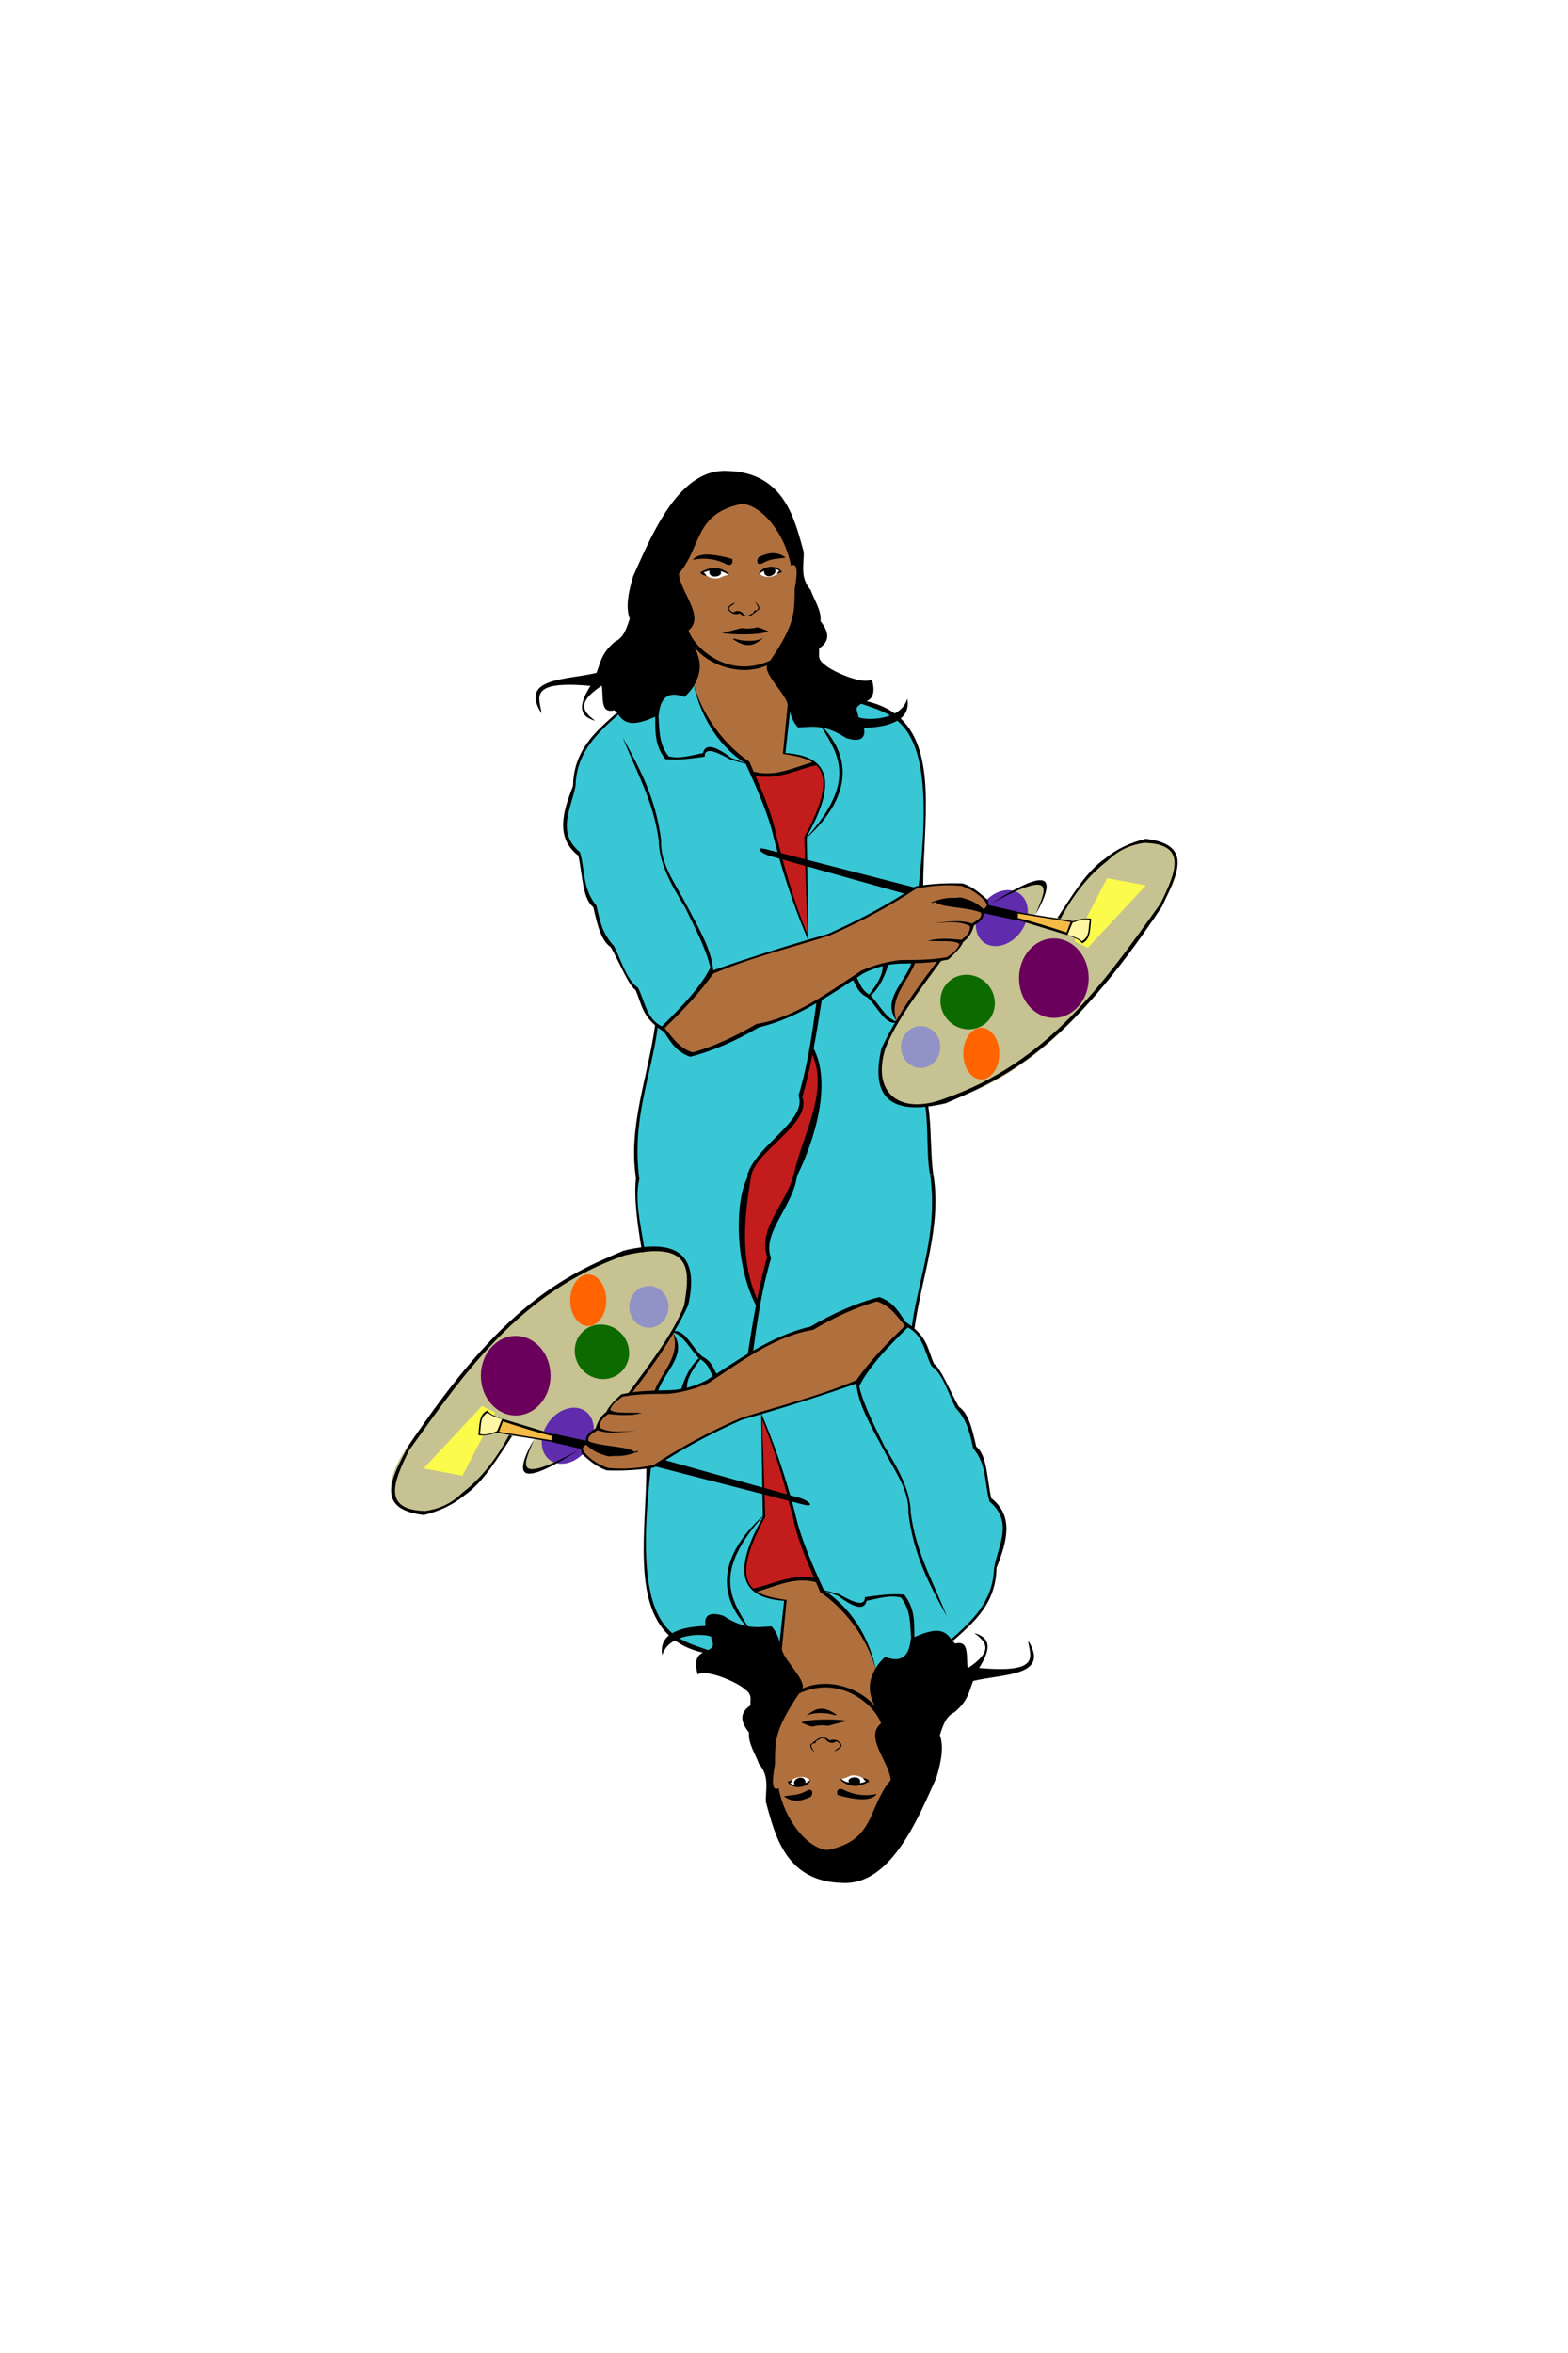 <?xml version="1.0" encoding="UTF-8" standalone="no"?>
<!-- Created with Inkscape (http://www.inkscape.org/) -->

<svg
   xmlns:dc="http://purl.org/dc/elements/1.1/"
   xmlns:cc="http://creativecommons.org/ns#"
   xmlns:rdf="http://www.w3.org/1999/02/22-rdf-syntax-ns#"
   xmlns:svg="http://www.w3.org/2000/svg"
   xmlns="http://www.w3.org/2000/svg"
   xmlns:sodipodi="http://sodipodi.sourceforge.net/DTD/sodipodi-0.dtd"
   xmlns:inkscape="http://www.inkscape.org/namespaces/inkscape"
   width="99.994"
   height="149.999"
   id="svg2"
   version="1.1"
   inkscape:version="0.48.4 r9939"
   sodipodi:docname="Artist.svg">
  <defs
     id="defs4">
    <filter
       id="filter4024"
       inkscape:label="Torn edges"
       inkscape:menu="Distort"
       inkscape:menu-tooltip="Displace the outside of shapes and pictures without altering their content"
       height="1.4"
       y="-0.2"
       width="1.4"
       x="-0.2"
       color-interpolation-filters="sRGB">
      <feTurbulence
         id="feTurbulence4026"
         baseFrequency="0.05"
         numOctaves="5"
         type="fractalNoise"
         result="result91" />
      <feDisplacementMap
         id="feDisplacementMap4028"
         in2="result91"
         scale="25"
         result="result5"
         xChannelSelector="R"
         in="SourceGraphic"
         yChannelSelector="A" />
      <feComposite
         id="feComposite4030"
         in2="result5"
         in="SourceGraphic"
         operator="atop" />
    </filter>
    <filter
       id="filter4042"
       inkscape:label="Torn edges"
       inkscape:menu="Distort"
       inkscape:menu-tooltip="Displace the outside of shapes and pictures without altering their content"
       height="1.4"
       y="-0.2"
       width="1.4"
       x="-0.2"
       color-interpolation-filters="sRGB">
      <feTurbulence
         id="feTurbulence4044"
         baseFrequency="0.05"
         numOctaves="5"
         type="fractalNoise"
         result="result91" />
      <feDisplacementMap
         id="feDisplacementMap4046"
         in2="result91"
         scale="25"
         result="result5"
         xChannelSelector="R"
         in="SourceGraphic"
         yChannelSelector="A" />
      <feComposite
         id="feComposite4048"
         in2="result5"
         in="SourceGraphic"
         operator="atop" />
    </filter>
    <filter
       id="filter4052"
       inkscape:label="Torn edges"
       inkscape:menu="Distort"
       inkscape:menu-tooltip="Displace the outside of shapes and pictures without altering their content"
       height="1.4"
       y="-0.2"
       width="1.4"
       x="-0.2"
       color-interpolation-filters="sRGB">
      <feTurbulence
         id="feTurbulence4054"
         baseFrequency="0.05"
         numOctaves="5"
         type="fractalNoise"
         result="result91"
         seed="132" />
      <feDisplacementMap
         id="feDisplacementMap4056"
         in2="result91"
         scale="25"
         result="result5"
         xChannelSelector="R"
         in="SourceGraphic"
         yChannelSelector="A" />
      <feComposite
         id="feComposite4058"
         in2="result5"
         in="SourceGraphic"
         operator="atop" />
    </filter>
    <filter
       id="filter4062"
       inkscape:label="Torn edges"
       inkscape:menu="Distort"
       inkscape:menu-tooltip="Displace the outside of shapes and pictures without altering their content"
       height="1.4"
       y="-0.2"
       width="1.4"
       x="-0.2"
       color-interpolation-filters="sRGB">
      <feTurbulence
         id="feTurbulence4064"
         baseFrequency="0.05"
         numOctaves="5"
         type="fractalNoise"
         result="result91" />
      <feDisplacementMap
         id="feDisplacementMap4066"
         in2="result91"
         scale="25"
         result="result5"
         xChannelSelector="R"
         in="SourceGraphic"
         yChannelSelector="A" />
      <feComposite
         id="feComposite4068"
         in2="result5"
         in="SourceGraphic"
         operator="atop" />
    </filter>
    <filter
       id="filter4024-0"
       inkscape:label="Torn edges"
       inkscape:menu="Distort"
       inkscape:menu-tooltip="Displace the outside of shapes and pictures without altering their content"
       height="1.4"
       y="-0.2"
       width="1.4"
       x="-0.2"
       color-interpolation-filters="sRGB">
      <feTurbulence
         id="feTurbulence4026-7"
         baseFrequency="0.05"
         numOctaves="5"
         type="fractalNoise"
         result="result91" />
      <feDisplacementMap
         yChannelSelector="A"
         id="feDisplacementMap4028-1"
         in2="result91"
         scale="25"
         result="result5"
         xChannelSelector="R"
         in="SourceGraphic" />
      <feComposite
         id="feComposite4030-3"
         in2="result5"
         in="SourceGraphic"
         operator="atop" />
    </filter>
    <filter
       id="filter4042-8"
       inkscape:label="Torn edges"
       inkscape:menu="Distort"
       inkscape:menu-tooltip="Displace the outside of shapes and pictures without altering their content"
       height="1.4"
       y="-0.2"
       width="1.4"
       x="-0.2"
       color-interpolation-filters="sRGB">
      <feTurbulence
         id="feTurbulence4044-5"
         baseFrequency="0.05"
         numOctaves="5"
         type="fractalNoise"
         result="result91" />
      <feDisplacementMap
         yChannelSelector="A"
         id="feDisplacementMap4046-0"
         in2="result91"
         scale="25"
         result="result5"
         xChannelSelector="R"
         in="SourceGraphic" />
      <feComposite
         id="feComposite4048-4"
         in2="result5"
         in="SourceGraphic"
         operator="atop" />
    </filter>
    <filter
       id="filter4111"
       inkscape:label="Torn edges"
       inkscape:menu="Distort"
       inkscape:menu-tooltip="Displace the outside of shapes and pictures without altering their content"
       height="1.4"
       y="-0.2"
       width="1.4"
       x="-0.2"
       color-interpolation-filters="sRGB">
      <feTurbulence
         id="feTurbulence4113"
         baseFrequency="0.05"
         numOctaves="5"
         type="fractalNoise"
         result="result91" />
      <feDisplacementMap
         yChannelSelector="A"
         id="feDisplacementMap4115"
         in2="result91"
         scale="25"
         result="result5"
         xChannelSelector="R"
         in="SourceGraphic" />
      <feComposite
         id="feComposite4117"
         in2="result5"
         in="SourceGraphic"
         operator="atop" />
    </filter>
    <filter
       id="filter4052-9"
       inkscape:label="Torn edges"
       inkscape:menu="Distort"
       inkscape:menu-tooltip="Displace the outside of shapes and pictures without altering their content"
       height="1.4"
       y="-0.2"
       width="1.4"
       x="-0.2"
       color-interpolation-filters="sRGB">
      <feTurbulence
         id="feTurbulence4054-7"
         baseFrequency="0.05"
         numOctaves="5"
         type="fractalNoise"
         result="result91"
         seed="132" />
      <feDisplacementMap
         yChannelSelector="A"
         id="feDisplacementMap4056-2"
         in2="result91"
         scale="25"
         result="result5"
         xChannelSelector="R"
         in="SourceGraphic" />
      <feComposite
         id="feComposite4058-4"
         in2="result5"
         in="SourceGraphic"
         operator="atop" />
    </filter>
    <filter
       id="filter4123"
       inkscape:label="Torn edges"
       inkscape:menu="Distort"
       inkscape:menu-tooltip="Displace the outside of shapes and pictures without altering their content"
       height="1.4"
       y="-0.2"
       width="1.4"
       x="-0.2"
       color-interpolation-filters="sRGB">
      <feTurbulence
         id="feTurbulence4125"
         baseFrequency="0.05"
         numOctaves="5"
         type="fractalNoise"
         result="result91" />
      <feDisplacementMap
         yChannelSelector="A"
         id="feDisplacementMap4127"
         in2="result91"
         scale="25"
         result="result5"
         xChannelSelector="R"
         in="SourceGraphic" />
      <feComposite
         id="feComposite4129"
         in2="result5"
         in="SourceGraphic"
         operator="atop" />
    </filter>
    <filter
       id="filter4062-6"
       inkscape:label="Torn edges"
       inkscape:menu="Distort"
       inkscape:menu-tooltip="Displace the outside of shapes and pictures without altering their content"
       height="1.4"
       y="-0.2"
       width="1.4"
       x="-0.2"
       color-interpolation-filters="sRGB">
      <feTurbulence
         id="feTurbulence4064-5"
         baseFrequency="0.05"
         numOctaves="5"
         type="fractalNoise"
         result="result91" />
      <feDisplacementMap
         yChannelSelector="A"
         id="feDisplacementMap4066-6"
         in2="result91"
         scale="25"
         result="result5"
         xChannelSelector="R"
         in="SourceGraphic" />
      <feComposite
         id="feComposite4068-1"
         in2="result5"
         in="SourceGraphic"
         operator="atop" />
    </filter>
  </defs>
  <sodipodi:namedview
     id="base"
     pagecolor="#ffffff"
     bordercolor="#666666"
     borderopacity="1.0"
     inkscape:pageopacity="0.0"
     inkscape:pageshadow="2"
     inkscape:zoom="1.0228189"
     inkscape:cx="-194.29588"
     inkscape:cy="23.089684"
     inkscape:document-units="px"
     inkscape:current-layer="layer1"
     showgrid="false"
     inkscape:window-width="1273"
     inkscape:window-height="708"
     inkscape:window-x="0"
     inkscape:window-y="27"
     inkscape:window-maximized="0"
     fit-margin-top="30"
     fit-margin-left="24.92"
     fit-margin-right="24.92"
     fit-margin-bottom="30" />
  <g
     inkscape:label="Layer 1"
     inkscape:groupmode="layer"
     id="layer1"
     transform="translate(-321.146,-439.169)">
    <g
       id="g4242"
       transform="matrix(0.207,0,0,0.207,273.634,399.813)">
      <g
         id="g4074">
        <path
           style="fill:#c7c291;fill-opacity:1;stroke:none"
           d="m 520.536,485.934 c -0.714,0 -2.321,0 -2.321,0 -33.776,40.419 -23.175,46.308 -2.763,44.186 13.754,-1.43 34.494,-12.27 52.551,-34.9 8.307,-12.964 40.033,-43.921 14.319,-46.25 -9.465,2.193 -18.452,10.128 -26.964,23.75 l -7.195,-0.662 c 8.915,-13.884 -0.615,-11.831 -14.591,-2.74 z"
           id="path4020"
           inkscape:connector-curvature="0"
           sodipodi:nodetypes="ccscccccc" />
        <path
           style="fill:#fafb4a;fill-opacity:1;stroke:none;filter:url(#filter4024)"
           d="m 558.867,481.121 13.637,-26.264 16.162,3.03 -24.244,26.011 z"
           id="path4072"
           inkscape:connector-curvature="0"
           transform="matrix(0.74,0,0,0.74,146.947,123.954)" />
        <path
           style="fill:#fff7a3;fill-opacity:1;stroke:none"
           d="m 558.125,477.898 1.518,-3.571 c 1.964,-1.357 3.929,-1.283 5.893,-1.25 -0.322,2.892 -0.224,6.204 -2.589,7.054 -1.431,-1.272 -3.169,-1.624 -4.821,-2.232 z"
           id="path4018"
           inkscape:connector-curvature="0"
           sodipodi:nodetypes="ccccc" />
        <path
           sodipodi:type="arc"
           style="fill:#5e2cac;fill-opacity:1;fill-rule:nonzero;stroke:none;filter:url(#filter4042)"
           id="path4070"
           sodipodi:cx="538.91638"
           sodipodi:cy="474.3024"
           sodipodi:rx="5.8083773"
           sodipodi:ry="7.5761442"
           d="m 544.725,474.302 c 0,4.184 -2.6,7.576 -5.808,7.576 -3.208,0 -5.808,-3.392 -5.808,-7.576 0,-4.184 2.6,-7.576 5.808,-7.576 3.208,0 5.808,3.392 5.808,7.576 z"
           transform="matrix(1.049,0.666,-0.687,1.018,298.676,-368.893)" />
        <path
           style="fill:#f4bb46;fill-opacity:1;stroke:none"
           d="m 542.5,472.898 -0.179,-1.964 17.411,2.946 -1.518,3.482 z"
           id="path4016"
           inkscape:connector-curvature="0"
           sodipodi:nodetypes="ccccc" />
        <path
           style="fill:#c31c1c;fill-opacity:1;stroke:none"
           d="m 479.57,513.825 c -15.325,10.063 -25.874,24.837 -19.698,39.017 l 14.268,-0.379 c 8.295,-20.128 17.746,-29.753 5.43,-38.638 z"
           id="path4008"
           inkscape:connector-curvature="0"
           sodipodi:nodetypes="cccc" />
        <path
           style="fill:#3ac7d5;fill-opacity:1;stroke:none"
           d="m 420.097,409.905 22.855,-9.344 41.921,2.273 c 9.761,5.85 23.397,0.493 28.663,22.223 1.001,12.29 1.224,24.58 -0.126,36.871 l -2.273,24.496 -5.682,18.309 c -4.305,10.924 -11.646,26.875 9.723,25.759 0.324,6.551 2.268,15.531 0.474,22.681 l -41.312,-0.96 c 4.209,-13.97 11.188,-25.859 5.356,-38.515 l -3.662,13.132 c 2.625,10.105 -13.325,18.191 -16.289,25.009 l -33.966,1.255 c -1.457,-14.344 3.302,-31.557 5.808,-47.73 -3.718,-3.365 -3.914,-7.317 -5.808,-10.985 -3.942,-3.566 -4.911,-8.322 -7.324,-12.501 -3.946,-2.619 -4.353,-8.334 -5.808,-13.132 -3.496,-1.956 -3.367,-10.438 -5.051,-15.657 -8.542,-6.012 -1.853,-13.99 -1.01,-21.213 -0.029,-12.863 7.941,-15.95 13.511,-21.971 z"
           id="path4006"
           inkscape:connector-curvature="0"
           sodipodi:nodetypes="cccccccccccccccccccccc" />
        <path
           style="fill:#c31c1c;fill-opacity:1;stroke:none"
           d="m 461.071,428.791 19.33,-3.571 c 6.788,4.125 0.481,16.454 -2.634,22.545 l 0.58,30.446 c -3.815,-8.41 -6.371,-17.41 -9.06,-27.202 -2.105,-7.666 -4.677,-15.123 -8.216,-22.218 z"
           id="path3982"
           inkscape:connector-curvature="0"
           sodipodi:nodetypes="ccccsc" />
        <path
           style="fill:#b0703e;fill-opacity:1;stroke:none"
           d="m 505.581,504.86 c -3.393,-6.67 2.865,-12.374 5.556,-18.435 l 7.702,-0.505 -13.006,18.183"
           id="path3977"
           inkscape:connector-curvature="0"
           sodipodi:nodetypes="cccc" />
        <path
           style="fill:#b0703e;fill-opacity:1;stroke:none"
           d="m 433.734,506.754 c 6.027,-5.554 10.54,-11.486 15.279,-17.362 11.924,-4.283 24.026,-7.859 36.113,-11.49 9.461,-4.24 18.361,-9.04 26.643,-14.458 5.066,-1.222 9.832,-1.429 14.395,-0.947 2.776,1.487 5.5,3.005 7.45,4.988 0.79,2.161 -0.385,2.314 -0.947,3.094 -0.205,2.405 -2.139,3.6 -3.977,4.861 0.187,2.145 -1.629,3.178 -2.841,4.546 -0.793,2.13 -2.137,4.307 -4.609,5.43 -11.317,1.216 -23.259,-0.01 -32.451,8.207 -8.121,5.089 -16.247,10.168 -26.011,12.627 -6.903,3.42 -13.805,7.433 -20.708,8.46 -4.138,-1.91 -5.923,-5.103 -8.334,-7.955 z"
           id="path3975"
           inkscape:connector-curvature="0"
           sodipodi:nodetypes="cccccccccccccc" />
        <path
           style="fill:#fff52b;fill-opacity:0.346;stroke:none"
           d="m 471.71,380.043 c -5.566,1.052 -11.152,0.963 -16.494,1.831 4.815,3.471 15.43,1.528 16.494,-1.831 z"
           id="path3973"
           inkscape:connector-curvature="0"
           sodipodi:nodetypes="ccc" />
        <path
           style="fill:#b0703e;fill-opacity:1;stroke:none"
           d="m 457.738,339.84 c -15.643,6.535 -34.477,7.904 -21.863,46.441 l 7.406,14.844 c 3.049,9.258 7.234,17.734 15.969,23.312 l 2.25,4.156 c 7.133,1.09 12.956,-1.823 19.156,-3.531 -2.988,-2.037 -6.543,-2.591 -9.531,-2.844 l 1.5,-13.688 8.594,-20.844 c -4.73,-26.017 -12.677,-44.82 -23.481,-47.847 z m 8.863,25.043 c 1.478,0.078 2.684,0.491 3.522,1.217 -1.781,1.717 -4.807,2.422 -6.607,0.68 1.016,-0.957 1.869,-1.843 3.085,-1.897 z m -16.645,0.584 c 0.898,-0.056 2.824,0.326 3.86,1.738 -2.708,0.417 -2.222,1.642 -5.643,0.749 l -2.628,-1.552 c 1.735,-1.232 2.402,-1.019 4.411,-0.936 z"
           id="path3951"
           inkscape:connector-curvature="0"
           sodipodi:nodetypes="ccccccccccccccccccc" />
        <path
           style="fill:#000000;fill-opacity:1;stroke:none"
           d="m 452.281,335.125 c -14.241,0.422 -22.285,20.494 -27.688,32.438 -1.518,5 -2.363,9.649 -1.062,13.094 -1.03,3.15 -1.884,5.839 -4.531,7.062 -4.346,3.65 -4.468,6.524 -5.719,9.625 -9.136,2.233 -23.969,1.364 -16.938,12.469 -0.413,-4.523 -4.678,-10.27 15.094,-8.469 -3.104,4.901 -4.369,9.137 1.469,10.75 -3.438,-2.602 -6.29,-5.344 2,-10.812 0.609,3.308 -0.657,8.778 3.875,7.562 0.353,0.323 0.666,0.662 0.969,1.031 l -0.469,0 c -6.444,5.723 -13.008,11.34 -13.219,22.312 -3.244,8.118 -5.412,15.972 1.625,21.438 1.307,5.642 1.208,13.248 4.625,15.875 1.162,5.043 2.251,10.213 5.375,12.312 2.561,4.416 5.419,11.712 7.656,13.219 1.618,3.611 1.842,7.233 6,10.844 -2.154,15.745 -8.463,31.381 -5.844,47.25 l 1,0.156 c -2.445,-18.374 3.558,-31.305 5.656,-46.75 0.583,0.451 1.21,0.924 1.938,1.375 1.991,2.903 3.501,6.038 8.062,7.656 7.083,-1.785 14.167,-4.953 21.25,-9.094 6.3,-1.462 12.058,-4.185 17.625,-7.406 -1.281,9.073 -2.448,18.082 -5.5,28.469 3.004,7.949 -15.072,16.267 -16.072,26.003 l 1.404,0.063 c -0.452,-8.322 18.903,-16.922 15.855,-25.628 1.223,-4.312 2.225,-8.666 3.094,-13.031 5.306,12.123 -3.867,25.915 -6.009,38.315 0.326,-0.359 0.557,0.36 0.781,-0.062 4.013,-7.565 12.058,-27.793 5.603,-40.19 0.94,-4.947 1.743,-9.932 2.5,-14.906 3.251,-1.948 6.435,-4.039 9.625,-6.125 1.132,1.814 1.406,3.77 4.438,5.312 2.854,2.459 5.22,8.162 8.5,7.781 -1.496,2.58 -2.926,5.215 -4.188,8 -3.117,13.603 1.867,19.115 13.562,17.906 0.988,6.803 0.221,16.718 1.701,22.116 L 517.241,553 c -1.179,-6.573 -0.651,-15.552 -1.741,-22.125 1.67,-0.214 3.482,-0.532 5.406,-1 18.546,-7.86 37.333,-16.601 66.594,-60.562 4.329,-9.492 10.186,-19.044 -5,-20.875 -4.865,1.209 -9.063,3.187 -12.5,6.062 -5.841,3.973 -10.26,11.575 -14.719,18.312 l 0.969,0.25 c 4.688,-8.76 9.544,-14.067 14.469,-17.844 3.75,-3.685 7.5,-4.915 11.25,-5.531 13.372,0.274 9.981,8.806 5.094,18.656 -17.408,24.341 -34.514,48.971 -66.531,60.094 -13.725,5.245 -22.611,-1.604 -18.219,-15.531 3.584,-8.945 10.601,-17.899 17.125,-26.844 0.781,-0.134 1.552,-0.283 2.281,-0.469 1.869,-1.789 3.815,-3.586 4.531,-5.375 1.776,-1.276 2.722,-3.043 3.312,-5.031 1.152,-1.008 2.749,-1.344 3.031,-3.656 0.078,-0.051 0.117,-0.106 0.188,-0.156 l 9.531,2.062 c 0.075,-0.054 0.124,-0.102 0.188,-0.156 l 15.875,4.812 0.062,-0.125 c 1.533,0.845 3.512,1.231 4.469,2.656 2.698,-1.175 2.455,-4.612 2.781,-7.594 -1.885,-0.238 -3.682,0.136 -5.562,0.781 l -17.312,-2.875 c -0.015,-0.03 -0.016,-0.064 -0.031,-0.094 l -8.625,-2 c -0.101,-0.488 -0.29,-0.989 -0.25,-1.5 -2.302,-2.005 -4.527,-4.072 -7.75,-5.156 -4.078,-0.154 -8.14,0.019 -12.219,0.531 0.084,-18.603 4.263,-40.748 -6.938,-51.344 1.973,-1.604 2.469,-3.743 2.062,-6.094 -0.642,2.145 -2.118,3.599 -3.906,4.562 -2.31,-1.688 -5.169,-2.981 -8.656,-3.781 3.06,-1.256 2.06,-5.17 1.625,-6.719 -2.754,1.82 -12.563,-2.562 -14.656,-4.656 -2.396,-1.73 -1.352,-3.251 -1.625,-4.844 3.71,-2.436 2.892,-5.349 0.469,-8.406 0.317,-3.379 -1.92,-6.408 -3.031,-9.594 -3.41,-3.947 -2.008,-7.861 -2.156,-11.781 -2.662,-9.294 -5.625,-24.46 -23.438,-24.906 -0.472,-0.028 -0.947,-0.045 -1.406,-0.031 z m 5.871,10.156 c 6.405,0.524 13.35,9.656 15.036,19.062 2.258,-1.266 1.965,2.729 1.156,7.188 -0.132,7.13 0.372,10.398 -7.487,21.969 -12.804,5.972 -23.505,-3.847 -25.201,-9.241 5.258,-4.205 -2.661,-11.939 -2.976,-17.459 7.183,-8.512 4.631,-18.524 19.471,-21.519 z m 9.254,15.188 c -1.38,0.064 -2.75,0.578 -4,1.156 -0.738,0.342 -1.202,3.264 1.375,1.781 2.306,-1.327 4.481,-1.154 6.781,-1.562 -1.02,-0.806 -2.084,-1.192 -3.125,-1.312 -0.347,-0.04 -0.686,-0.078 -1.031,-0.062 z m -20.652,0.446 c -1.656,0.098 -2.996,0.594 -3.844,1.625 3.743,-0.778 7.366,-0.291 10.812,1.562 1.191,0.113 1.669,-0.47 1.375,-1.844 -0.602,-0.171 -1.203,-0.355 -1.781,-0.5 -0.433,-0.109 -0.862,-0.191 -1.281,-0.281 -1.257,-0.269 -2.443,-0.452 -3.531,-0.531 -0.622,-0.045 -1.198,-0.064 -1.75,-0.031 z m 20.371,3.741 c -0.184,-0.002 -0.38,0.013 -0.562,0.031 -0.208,0.021 -0.393,0.08 -0.594,0.125 -1.246,0.282 -2.35,0.992 -2.625,2.125 0.529,-0.435 1.048,-0.759 1.531,-1.031 0.092,3.161 4.639,1.187 3.344,-0.594 0.462,0.1 0.908,0.252 1.406,0.5 -0.885,1.138 -1.192,1.349 0.844,0.469 -0.774,-1.111 -2.053,-1.612 -3.344,-1.625 z m -17.652,0.353 c -1.437,0.061 -2.883,0.614 -4.156,1.344 -0.348,0.199 0.901,0.747 0.094,0.5 2.206,1.038 1.973,0.548 0.906,-0.438 0.575,-0.231 1.173,-0.437 1.812,-0.531 -0.734,2.805 4.678,1.871 3.312,0.156 1.091,0.228 2.027,0.621 2.531,1.219 0.52,-0.526 -1.511,-1.98 -3.906,-2.25 -0.205,-0.013 -0.388,-0.009 -0.594,0 z m 12.652,10.397 c 0.357,0.891 1.602,1.73 0.594,2.688 -1.424,-0.196 -0.514,0.862 -1.844,1.094 -0.873,0.838 -2.004,0.689 -2.688,-0.438 -0.68,-0.405 -1.618,-0.84 -2.781,0 -3.025,-1.684 0.316,-2.107 0.531,-3.094 -1.127,0.592 -3.792,1.725 -0.562,3.5 0.647,0.041 1.177,0.233 2.062,-0.125 1.281,1.136 2.518,1.143 3.719,0.469 l 2.25,-1.688 c 0.236,-1.128 -0.614,-1.721 -1.281,-2.406 z m 0.618,7.894 c -1.295,0.419 -3.394,0.47 -4.769,0.237 -2.074,0.556 -4.172,1.111 -6.008,1.524 3.379,0.626 12.275,0.663 14.26,-0.543 -1.724,-0.635 -2.15,-1.06 -3.482,-1.218 z m -20.953,2.981 c 2.402,7.344 14.827,12.948 24.076,8.71 -1.185,2.753 6.113,9.199 6.321,12.228 l -1.469,15.062 c 3.434,0.533 6.757,1.103 9.094,2.562 -5.715,1.664 -11.642,4.671 -18.125,2.906 -0.445,-1.016 -0.873,-2.048 -1.312,-3.062 -7.278,-4.888 -14.229,-13.655 -17.031,-23.5 3.519,-6.077 1.129,-10.115 -1.554,-14.906 z m 23,0.158 c -1.981,1.415 -6.539,1.227 -8.863,0.385 l -0.684,0.068 c 4.133,2.866 6.463,2.319 9.547,-0.454 z m -21.478,14.842 c 1.791,7.964 6.243,17.526 15.594,23.781 l -4.094,-1.531 c -4.761,-3.599 -7.993,-4.626 -8.719,-1.5 -3.536,0.683 -7.058,1.892 -10.594,1 -3.131,-3.981 -2.775,-8.37 -3.125,-12.656 0.031,-0.015 0.062,-0.016 0.094,-0.031 0.579,-6.284 3.676,-7.201 7.938,-5.594 1.281,-1.194 2.242,-2.345 2.906,-3.469 z m 51.562,5.562 c 3.022,1.051 6.099,1.939 8.875,3.625 -4.757,1.798 -10.642,0.87 -9.781,0.156 -0.412,-1.798 -1.314,-2.541 0.906,-3.781 z m -21.969,2.5 c 0.45,1.798 1.224,3.436 2.469,4.812 2.389,-0.103 4.685,-0.437 7.344,0.031 5.181,8.456 10.719,16.644 -4.656,33.812 l 0,-0.219 c 10.389,-18.384 5.604,-24.936 -6.562,-25.75 z M 420,410.219 c 1.721,2.13 3.49,4.196 11.375,0.625 0.08,4.359 -0.295,8.703 3.125,13.062 4.041,0.453 8.084,-0.238 12.125,-0.75 -0.055,-2.815 2.947,-1.996 7.938,0.906 l 4.688,1.281 c 3.454,7.524 7.029,15.733 8.562,22.438 0.409,1.594 0.811,3.196 1.25,4.781 l -3.375,-0.875 c -4.084,-1.052 -1.748,1.261 1,2.031 l 2.938,0.812 c 2.427,8.481 5.329,16.821 8.812,25 -9.802,2.907 -19.556,5.987 -29.188,9.406 -0.519,-6.36 -4.449,-12.974 -7.938,-19.562 -3.365,-6.658 -8.451,-12.998 -8.094,-20.312 -1.617,-13.258 -6.747,-22.529 -11.844,-31.844 3.997,10.305 9.529,19.556 11.125,31.969 0.024,6.582 3.781,13.434 8.125,20.469 2.915,6.104 6.258,12.176 7.75,18.438 -2.835,5.679 -8.505,11.811 -14.969,18.094 -4.822,-2.341 -5.277,-8.085 -7.344,-11.906 -3.503,-2.427 -5.058,-8.224 -7.344,-12.781 -3.926,-4.178 -4.441,-8.353 -5.469,-12.531 -4.32,-5.166 -3.433,-10.906 -5.031,-16.375 -7.539,-6.355 -2.527,-13.618 -1.375,-20.594 0.337,-10.247 6.687,-16.053 13.156,-21.781 z m 85.969,1.844 c 6.486,5.489 10.497,17.528 6.562,50.875 -0.619,-0.033 -0.993,0.208 -1.469,0.438 l -32.875,-8.469 -0.125,-6.75 c 11.782,-10.757 15.156,-22.699 5.219,-33.844 1.995,0.429 4.224,1.303 6.844,3.062 3.861,1.308 6.293,0.488 5.562,-3.094 4.868,-0.149 8.158,-0.975 10.281,-2.219 z m -24.938,13.75 c 3.267,3.092 3.354,9.139 -3.719,22.094 l 0.219,6.844 -7.406,-1.938 c -0.47,-1.761 -0.949,-3.52 -1.406,-5.281 -1.189,-6.152 -3.782,-12.338 -6.469,-18.5 7.403,1.409 13.899,-2.381 18.781,-3.219 z m -10.406,29 6.969,1.969 0.719,21.125 c -3.241,-7.695 -5.592,-15.399 -7.688,-23.094 z m 7.594,2.125 29.844,8.375 c -7.534,4.786 -15.393,8.812 -23.438,12.406 -2.023,0.583 -4.044,1.183 -6.062,1.781 z m 71.531,4.25 c -2.482,0.113 -7.219,2.295 -14.938,7.25 21.934,-11.964 16.051,-2.951 13.75,3.375 3.635,-6.548 4.814,-10.791 1.188,-10.625 z m -29.312,1.562 c 1.736,-0.046 3.483,0.023 5.219,0.188 2.778,0.883 5.248,2.377 7.312,4.688 1.1,1.605 0.376,1.732 -0.406,2.5 -0.123,-0.118 -0.252,-0.202 -0.375,-0.312 0.052,0.021 0.104,0.042 0.156,0.062 -0.1,-0.067 -0.183,-0.123 -0.281,-0.188 -1.631,-1.433 -3.27,-2.257 -4.844,-2.688 -1.241,-0.503 -2.098,-0.619 -2.656,-0.406 -0.463,-0.016 -0.906,10e-4 -1.344,0.031 -2.447,-0.124 -4.684,0.614 -6.906,1.375 0.65,0.3 0.97,0.044 1.25,-0.156 1.691,1.817 10.238,1.577 14.188,3.344 0.489,1.723 -1.468,2.409 -2.719,3.375 -3.905,-1.348 -7.814,-0.428 -11.719,-0.25 3.686,0.064 7.377,-0.875 11.062,1.031 0.104,1.903 -1.189,3.117 -2.688,4.219 -3.463,-0.353 -6.912,-0.638 -10.375,0.281 3.367,0.278 8.431,-0.271 9.812,1 -0.702,1.945 -2.325,2.965 -3.875,4.062 -5.782,0.979 -9.846,0.794 -14.281,0.875 -4.041,0.437 -8.084,1.497 -12.125,3.281 -9.955,6.503 -20.426,14.522 -32.281,16.406 -6.541,3.833 -13.084,6.934 -19.625,8.75 -4.061,-1.185 -6.459,-4.865 -8.656,-7.5 5.665,-5.456 10.917,-10.971 14.969,-16.75 11.95,-5.114 25.24,-8.302 35.844,-11.75 9.615,-4.193 18.501,-9.023 26.688,-14.406 2.894,-0.618 5.763,-0.985 8.656,-1.062 z m 22.594,8.688 16.312,2.625 -1.219,3.219 c -4.647,-1.555 -10.589,-3.394 -15.156,-4.531 0.259,-0.443 0.223,-0.869 0.062,-1.312 z M 563.875,473.25 c 0.46,-0.009 0.933,0.055 1.406,0.188 -0.57,2.274 0.16,5.111 -2.438,6.531 -1.536,-1.284 -2.97,-1.417 -4.406,-2.031 l 1.5,-3.656 c 1.337,-0.483 2.629,-1.006 3.938,-1.031 z m -45.688,13 c -4.412,5.826 -8.76,11.707 -12.531,18.094 0.005,0.007 -0.005,0.025 0,0.031 -0.057,0.097 -0.131,0.184 -0.188,0.281 -3.131,-1.16 -5.138,-5.289 -7.719,-7.938 2.06,-1.667 4.063,-4.988 5.438,-9.438 1.334,-0.243 2.666,-0.384 4,-0.406 1.035,-0.015 2.07,-0.035 3.094,-0.062 -2.008,5.826 -9.189,11.294 -4.625,17.531 -2.26,-7.005 3.514,-11.815 5.75,-17.594 2.35,-0.081 4.644,-0.207 6.781,-0.5 z m -16.75,1.375 c 0.181,3.414 -3.059,7.254 -4.188,8.781 -2.556,-1.729 -2.742,-3.458 -3.781,-5.188 0.687,-0.449 1.373,-0.898 2.062,-1.344 1.966,-0.969 3.94,-1.749 5.906,-2.25 z"
           id="path3007"
           inkscape:connector-curvature="0"
           sodipodi:nodetypes="cccccccccccccccccccccccccccccccccccccccccccccccccccccccccccccccccccccccccccccccccccsccccccccsscccsccccccscccccccccscccccccscccccccccccccccccccccccccccccccccccccccccccccccccccccccccccccccccccccccccccccccccccccccccccccccccccsccccccccccccccccccccccccccccccccccccccccccccccccccccccccccccccccccccc" />
        <path
           sodipodi:type="arc"
           style="fill:#9193c7;fill-opacity:1;fill-rule:nonzero;stroke:none;filter:url(#filter4024)"
           id="path4022"
           sodipodi:cx="528.81488"
           sodipodi:cy="501.95532"
           sodipodi:rx="6.0609155"
           sodipodi:ry="6.4397225"
           d="m 534.876,501.955 c 0,3.557 -2.714,6.44 -6.061,6.44 -3.347,0 -6.061,-2.883 -6.061,-6.44 0,-3.557 2.714,-6.44 6.061,-6.44 3.347,0 6.061,2.883 6.061,6.44 z"
           transform="translate(-15.657,10.607)" />
        <path
           sodipodi:type="arc"
           style="fill:#0d6a00;fill-opacity:1;fill-rule:nonzero;stroke:none;filter:url(#filter4052)"
           id="path4050"
           sodipodi:cx="525"
           sodipodi:cy="501.11218"
           sodipodi:rx="8.5714283"
           sodipodi:ry="8.2142859"
           d="m 533.571,501.112 c 0,4.537 -3.838,8.214 -8.571,8.214 -4.734,0 -8.571,-3.678 -8.571,-8.214 0,-4.537 3.838,-8.214 8.571,-8.214 4.734,0 8.571,3.678 8.571,8.214 z"
           transform="matrix(0.687,0.727,-0.727,0.687,531.262,-227.232)"
           inkscape:transform-center-x="8.5862966" />
        <path
           sodipodi:type="arc"
           style="fill:#ff6400;fill-opacity:1;fill-rule:nonzero;stroke:none;filter:url(#filter4042)"
           id="path4032"
           sodipodi:cx="541.18921"
           sodipodi:cy="499.935"
           sodipodi:rx="5.5558391"
           sodipodi:ry="7.9549513"
           d="m 546.745,499.935 c 0,4.393 -2.487,7.955 -5.556,7.955 -3.068,0 -5.556,-3.562 -5.556,-7.955 0,-4.393 2.487,-7.955 5.556,-7.955 3.068,0 5.556,3.562 5.556,7.955 z"
           transform="translate(-9.344,14.647)" />
        <path
           sodipodi:type="arc"
           style="fill:#6a005c;fill-opacity:1;fill-rule:nonzero;stroke:none;filter:url(#filter4062)"
           id="path4060"
           sodipodi:cx="564.04395"
           sodipodi:cy="494.12662"
           sodipodi:rx="10.732871"
           sodipodi:ry="12.248099"
           d="m 574.777,494.127 c 0,6.764 -4.805,12.248 -10.733,12.248 -5.928,0 -10.733,-5.484 -10.733,-12.248 0,-6.764 4.805,-12.248 10.733,-12.248 5.928,0 10.733,5.484 10.733,12.248 z"
           transform="translate(-9.849,-2.778)" />
      </g>
      <g
         id="g4074-6"
         transform="matrix(-1,0,0,-1,942.596,1105.109)">
        <path
           style="fill:#c7c291;fill-opacity:1;stroke:none"
           d="m 520.536,485.934 c -0.714,0 -2.321,0 -2.321,0 -33.776,40.419 -23.175,46.308 -2.763,44.186 13.754,-1.43 33.455,-12.27 51.513,-34.9 8.636,-12.541 42.377,-42.242 15.357,-46.25 -9.465,2.193 -18.452,10.128 -26.964,23.75 l -7.195,-0.662 c 8.915,-13.884 -0.615,-11.831 -14.591,-2.74 z"
           id="path4020-2"
           inkscape:connector-curvature="0"
           sodipodi:nodetypes="ccscccccc" />
        <path
           style="fill:#fafb4a;fill-opacity:1;stroke:none;filter:url(#filter4024-0)"
           d="m 558.867,481.121 13.637,-26.264 16.162,3.03 -24.244,26.011 z"
           id="path4072-6"
           inkscape:connector-curvature="0"
           transform="matrix(0.74,0,0,0.74,146.947,123.954)" />
        <path
           style="fill:#fff7a3;fill-opacity:1;stroke:none"
           d="m 558.125,477.898 1.518,-3.571 c 1.964,-1.357 3.929,-1.283 5.893,-1.25 -0.322,2.892 -0.224,6.204 -2.589,7.054 -1.431,-1.272 -3.169,-1.624 -4.821,-2.232 z"
           id="path4018-0"
           inkscape:connector-curvature="0"
           sodipodi:nodetypes="ccccc" />
        <path
           sodipodi:type="arc"
           style="fill:#5e2cac;fill-opacity:1;fill-rule:nonzero;stroke:none;filter:url(#filter4042-8)"
           id="path4070-7"
           sodipodi:cx="538.91638"
           sodipodi:cy="474.3024"
           sodipodi:rx="5.8083773"
           sodipodi:ry="7.5761442"
           d="m 544.725,474.302 c 0,4.184 -2.6,7.576 -5.808,7.576 -3.208,0 -5.808,-3.392 -5.808,-7.576 0,-4.184 2.6,-7.576 5.808,-7.576 3.208,0 5.808,3.392 5.808,7.576 z"
           transform="matrix(1.049,0.666,-0.687,1.018,298.676,-368.893)" />
        <path
           style="fill:#f4bb46;fill-opacity:1;stroke:none"
           d="m 542.5,472.898 -0.179,-1.964 17.411,2.946 -1.518,3.482 z"
           id="path4016-4"
           inkscape:connector-curvature="0"
           sodipodi:nodetypes="ccccc" />
        <path
           style="fill:#c31c1c;fill-opacity:1;stroke:none"
           d="m 479.57,513.825 c -15.325,10.063 -16.909,24.837 -10.733,39.017 l 13.637,-0.316 c 8.295,-20.128 9.412,-29.816 -2.904,-38.701 z"
           id="path4008-5"
           inkscape:connector-curvature="0"
           sodipodi:nodetypes="cccc" />
        <path
           style="fill:#3ac7d5;fill-opacity:1;stroke:none"
           d="m 420.097,409.905 22.855,-9.344 41.921,2.273 c 9.761,5.85 23.397,0.493 28.663,22.223 1.001,12.29 1.224,24.58 -0.126,36.871 l -2.273,24.496 -5.682,18.309 c -4.305,10.924 -11.646,26.875 9.723,25.759 0.71,6.551 3.663,15.531 0.474,22.681 l -32.915,0.239 c 2.053,-14.329 2.078,-27.178 -3.041,-39.714 l -3.662,13.132 c 1.959,10.105 -6.047,19.453 -7.702,26.272 l -42.463,0.26 c -1.457,-14.344 3.213,-31.824 5.719,-47.998 -3.718,-3.365 -3.914,-7.317 -5.808,-10.985 -3.942,-3.566 -4.911,-8.322 -7.324,-12.501 -3.946,-2.619 -4.353,-8.334 -5.808,-13.132 -3.496,-1.956 -3.367,-10.438 -5.051,-15.657 -8.542,-6.012 -1.853,-13.99 -1.01,-21.213 -0.029,-12.863 7.941,-15.95 13.511,-21.971 z"
           id="path4006-7"
           inkscape:connector-curvature="0"
           sodipodi:nodetypes="cccccccccccccccccccccc" />
        <path
           style="fill:#c31c1c;fill-opacity:1;stroke:none"
           d="m 461.071,428.791 19.33,-3.571 c 6.788,4.125 0.481,16.454 -2.634,22.545 l 0.58,30.446 c -3.815,-8.41 -6.371,-17.41 -9.06,-27.202 -2.105,-7.666 -4.677,-15.123 -8.216,-22.218 z"
           id="path3982-5"
           inkscape:connector-curvature="0"
           sodipodi:nodetypes="ccccsc" />
        <path
           style="fill:#b0703e;fill-opacity:1;stroke:none"
           d="m 505.581,504.86 c -3.393,-6.67 2.865,-12.374 5.556,-18.435 l 7.702,-0.505 -13.006,18.183"
           id="path3977-2"
           inkscape:connector-curvature="0"
           sodipodi:nodetypes="cccc" />
        <path
           style="fill:#b0703e;fill-opacity:1;stroke:none"
           d="m 433.734,506.754 c 6.027,-5.554 10.54,-11.486 15.279,-17.362 11.924,-4.283 24.026,-7.859 36.113,-11.49 9.461,-4.24 18.361,-9.04 26.643,-14.458 5.066,-1.222 9.832,-1.429 14.395,-0.947 2.776,1.487 5.5,3.005 7.45,4.988 0.79,2.161 -0.385,2.314 -0.947,3.094 -0.205,2.405 -2.139,3.6 -3.977,4.861 0.187,2.145 -1.629,3.178 -2.841,4.546 -0.793,2.13 -2.137,4.307 -4.609,5.43 -11.317,1.216 -23.259,-0.01 -32.451,8.207 -8.121,5.089 -16.247,10.168 -26.011,12.627 -6.903,3.42 -13.805,7.433 -20.708,8.46 -4.138,-1.91 -5.923,-5.103 -8.334,-7.955 z"
           id="path3975-6"
           inkscape:connector-curvature="0"
           sodipodi:nodetypes="cccccccccccccc" />
        <path
           style="fill:#fff52b;fill-opacity:0.346;stroke:none"
           d="m 471.71,380.043 c -5.566,1.052 -11.152,0.963 -16.494,1.831 4.815,3.471 15.43,1.528 16.494,-1.831 z"
           id="path3973-1"
           inkscape:connector-curvature="0"
           sodipodi:nodetypes="ccc" />
        <path
           style="fill:#b0703e;fill-opacity:1;stroke:none"
           d="m 457.738,339.84 c -15.643,6.535 -34.477,7.904 -21.863,46.441 l 7.406,14.844 c 3.049,9.258 7.234,17.734 15.969,23.312 l 2.25,4.156 c 7.133,1.09 12.956,-1.823 19.156,-3.531 -2.988,-2.037 -6.543,-2.591 -9.531,-2.844 l 1.5,-13.688 8.594,-20.844 c -4.73,-26.017 -12.677,-44.82 -23.481,-47.847 z m 8.863,25.043 c 1.478,0.078 2.684,0.491 3.522,1.217 -1.781,1.717 -4.807,2.422 -6.607,0.68 1.016,-0.957 1.869,-1.843 3.085,-1.897 z m -16.645,0.584 c 0.898,-0.056 2.824,0.326 3.86,1.738 -2.708,0.417 -2.222,1.642 -5.643,0.749 l -2.628,-1.552 c 1.735,-1.232 2.402,-1.019 4.411,-0.936 z"
           id="path3951-8"
           inkscape:connector-curvature="0"
           sodipodi:nodetypes="ccccccccccccccccccc" />
        <path
           style="fill:#000000;fill-opacity:1;stroke:none"
           d="m 452.281,335.125 c -14.241,0.422 -22.285,20.494 -27.688,32.438 -1.518,5 -2.363,9.649 -1.062,13.094 -1.03,3.15 -1.884,5.839 -4.531,7.062 -4.346,3.65 -4.468,6.524 -5.719,9.625 -9.136,2.233 -23.969,1.364 -16.938,12.469 -0.413,-4.523 -4.678,-10.27 15.094,-8.469 -3.104,4.901 -4.369,9.137 1.469,10.75 -3.438,-2.602 -6.29,-5.344 2,-10.812 0.609,3.308 -0.657,8.778 3.875,7.562 0.353,0.323 0.666,0.662 0.969,1.031 l -0.469,0 c -6.444,5.723 -13.008,11.34 -13.219,22.312 -3.244,8.118 -5.412,15.972 1.625,21.438 1.307,5.642 1.208,13.248 4.625,15.875 1.162,5.043 2.251,10.213 5.375,12.312 2.561,4.416 5.419,11.712 7.656,13.219 1.618,3.611 1.842,7.233 6,10.844 -2.154,15.745 -8.463,31.381 -5.844,47.25 l 1,0.156 c -2.445,-18.374 3.558,-31.305 5.656,-46.75 0.583,0.451 1.21,0.924 1.938,1.375 1.991,2.903 3.501,6.038 8.062,7.656 7.083,-1.785 14.167,-4.953 21.25,-9.094 6.3,-1.462 12.058,-4.185 17.625,-7.406 -1.281,9.073 -2.448,18.082 -5.5,28.469 3.004,7.949 -7.054,16.015 -8.054,25.75 l 1.152,0 c 1.758,-8.322 11.198,-16.606 8.089,-25.312 1.223,-4.312 2.225,-8.666 3.094,-13.031 5.306,12.123 4.025,25.157 1.883,37.557 0.326,-0.359 0.873,0.36 1.097,-0.062 4.013,-7.565 3.85,-27.036 -2.605,-39.432 0.94,-4.947 1.743,-9.932 2.5,-14.906 3.251,-1.948 6.435,-4.039 9.625,-6.125 1.132,1.814 1.406,3.77 4.438,5.312 2.854,2.459 5.22,8.162 8.5,7.781 -1.496,2.58 -2.926,5.215 -4.188,8 -3.117,13.603 1.867,19.115 13.562,17.906 1.047,6.586 3.074,14.851 1.433,21.134 l 1.094,0.183 c 0.686,-6.573 -0.563,-14.838 -1.652,-21.411 1.67,-0.214 3.482,-0.532 5.406,-1 18.546,-7.86 37.333,-16.601 66.594,-60.562 4.998,-9.492 10.2,-19.044 -5,-20.875 -4.865,1.209 -9.063,3.187 -12.5,6.062 -5.841,3.973 -10.26,11.575 -14.719,18.312 l 0.969,0.25 c 4.688,-8.76 9.544,-14.067 14.469,-17.844 3.75,-3.685 7.5,-4.915 11.25,-5.531 13.372,0.274 9.981,8.806 5.094,18.656 -17.408,24.341 -34.514,48.971 -66.531,60.094 -1.96,0.445 -3.719,0.762 -5.312,0.969 -0.008,-0.052 -0.023,-0.104 -0.031,-0.156 l -0.438,0.219 c -15.438,1.822 -13.93,-7.38 -12.438,-16.562 3.584,-8.945 10.601,-17.899 17.125,-26.844 0.781,-0.134 1.552,-0.283 2.281,-0.469 1.869,-1.789 3.815,-3.586 4.531,-5.375 1.776,-1.276 2.722,-3.043 3.312,-5.031 1.152,-1.008 2.749,-1.344 3.031,-3.656 0.078,-0.051 0.117,-0.106 0.188,-0.156 l 9.531,2.062 c 0.075,-0.054 0.124,-0.102 0.188,-0.156 l 15.875,4.812 0.062,-0.125 c 1.533,0.845 3.512,1.231 4.469,2.656 2.698,-1.175 2.455,-4.612 2.781,-7.594 -1.885,-0.238 -3.682,0.136 -5.562,0.781 l -17.312,-2.875 c -0.015,-0.03 -0.016,-0.064 -0.031,-0.094 l -8.625,-2 c -0.101,-0.488 -0.29,-0.989 -0.25,-1.5 -2.302,-2.005 -4.527,-4.072 -7.75,-5.156 -4.078,-0.154 -8.14,0.019 -12.219,0.531 0.084,-18.603 4.263,-40.748 -6.938,-51.344 1.973,-1.604 2.469,-3.743 2.062,-6.094 -0.642,2.145 -2.118,3.599 -3.906,4.562 -2.31,-1.688 -5.169,-2.981 -8.656,-3.781 3.06,-1.256 2.06,-5.17 1.625,-6.719 -2.754,1.82 -12.563,-2.562 -14.656,-4.656 -2.396,-1.73 -1.352,-3.251 -1.625,-4.844 3.71,-2.436 2.892,-5.349 0.469,-8.406 0.317,-3.379 -1.92,-6.408 -3.031,-9.594 -3.41,-3.947 -2.008,-7.861 -2.156,-11.781 -2.662,-9.294 -5.625,-24.46 -23.438,-24.906 -0.472,-0.028 -0.947,-0.045 -1.406,-0.031 z m 5.871,10.156 c 6.405,0.524 13.35,9.656 15.036,19.062 2.258,-1.266 1.965,2.729 1.156,7.188 -0.132,7.13 0.372,10.398 -7.487,21.969 -12.804,5.972 -23.505,-3.847 -25.201,-9.241 5.258,-4.205 -2.661,-11.939 -2.976,-17.459 7.183,-8.512 4.631,-18.524 19.471,-21.519 z m 9.254,15.188 c -1.38,0.064 -2.75,0.578 -4,1.156 -0.738,0.342 -1.202,3.264 1.375,1.781 2.306,-1.327 4.481,-1.154 6.781,-1.562 -1.02,-0.806 -2.084,-1.192 -3.125,-1.312 -0.347,-0.04 -0.686,-0.078 -1.031,-0.062 z m -20.652,0.446 c -1.656,0.098 -2.996,0.594 -3.844,1.625 3.743,-0.778 7.366,-0.291 10.812,1.562 1.191,0.113 1.669,-0.47 1.375,-1.844 -0.602,-0.171 -1.203,-0.355 -1.781,-0.5 -0.433,-0.109 -0.862,-0.191 -1.281,-0.281 -1.257,-0.269 -2.443,-0.452 -3.531,-0.531 -0.622,-0.045 -1.198,-0.064 -1.75,-0.031 z m 20.371,3.741 c -0.184,-0.002 -0.38,0.013 -0.562,0.031 -0.208,0.021 -0.393,0.08 -0.594,0.125 -1.246,0.282 -2.35,0.992 -2.625,2.125 0.529,-0.435 1.048,-0.759 1.531,-1.031 0.092,3.161 4.639,1.187 3.344,-0.594 0.462,0.1 0.908,0.252 1.406,0.5 -0.885,1.138 -1.192,1.349 0.844,0.469 -0.774,-1.111 -2.053,-1.612 -3.344,-1.625 z m -17.652,0.353 c -1.437,0.061 -2.883,0.614 -4.156,1.344 -0.348,0.199 0.901,0.747 0.094,0.5 2.206,1.038 1.973,0.548 0.906,-0.438 0.575,-0.231 1.173,-0.437 1.812,-0.531 -0.734,2.805 4.678,1.871 3.312,0.156 1.091,0.228 2.027,0.621 2.531,1.219 0.52,-0.526 -1.511,-1.98 -3.906,-2.25 -0.205,-0.013 -0.388,-0.009 -0.594,0 z m 12.652,10.397 c 0.357,0.891 1.602,1.73 0.594,2.688 -1.424,-0.196 -0.514,0.862 -1.844,1.094 -0.873,0.838 -2.004,0.689 -2.688,-0.438 -0.68,-0.405 -1.618,-0.84 -2.781,0 -3.025,-1.684 0.316,-2.107 0.531,-3.094 -1.127,0.592 -3.792,1.725 -0.562,3.5 0.647,0.041 1.177,0.233 2.062,-0.125 1.281,1.136 2.518,1.143 3.719,0.469 l 2.25,-1.688 c 0.236,-1.128 -0.614,-1.721 -1.281,-2.406 z m 0.618,7.894 c -1.295,0.419 -3.394,0.47 -4.769,0.237 -2.074,0.556 -4.172,1.111 -6.008,1.524 3.379,0.626 12.275,0.663 14.26,-0.543 -1.724,-0.635 -2.15,-1.06 -3.482,-1.218 z m -20.953,2.981 c 2.402,7.344 14.827,12.948 24.076,8.71 -1.185,2.753 6.113,9.199 6.321,12.228 l -1.469,15.062 c 3.434,0.533 6.757,1.103 9.094,2.562 -5.715,1.664 -11.642,4.671 -18.125,2.906 -0.445,-1.016 -0.873,-2.048 -1.312,-3.062 -7.278,-4.888 -14.229,-13.655 -17.031,-23.5 3.519,-6.077 1.129,-10.115 -1.554,-14.906 z m 23,0.158 c -1.981,1.415 -6.539,1.227 -8.863,0.385 l -0.684,0.068 c 4.133,2.866 6.463,2.319 9.547,-0.454 z m -21.478,14.842 c 1.791,7.964 6.243,17.526 15.594,23.781 l -4.094,-1.531 c -4.761,-3.599 -7.993,-4.626 -8.719,-1.5 -3.536,0.683 -7.058,1.892 -10.594,1 -3.131,-3.981 -2.775,-8.37 -3.125,-12.656 0.031,-0.015 0.062,-0.016 0.094,-0.031 0.579,-6.284 3.676,-7.201 7.938,-5.594 1.281,-1.194 2.242,-2.345 2.906,-3.469 z m 51.562,5.562 c 3.022,1.051 6.099,1.939 8.875,3.625 -4.757,1.798 -10.642,0.87 -9.781,0.156 -0.412,-1.798 -1.314,-2.541 0.906,-3.781 z m -21.969,2.5 c 0.45,1.798 1.224,3.436 2.469,4.812 2.389,-0.103 4.685,-0.437 7.344,0.031 5.181,8.456 10.719,16.644 -4.656,33.812 l 0,-0.219 c 10.389,-18.384 5.604,-24.936 -6.562,-25.75 z M 420,410.219 c 1.721,2.13 3.49,4.196 11.375,0.625 0.08,4.359 -0.295,8.703 3.125,13.062 4.041,0.453 8.084,-0.238 12.125,-0.75 -0.055,-2.815 2.947,-1.996 7.938,0.906 l 4.688,1.281 c 3.454,7.524 7.029,15.733 8.562,22.438 0.409,1.594 0.811,3.196 1.25,4.781 l -3.375,-0.875 c -4.084,-1.052 -1.748,1.261 1,2.031 l 2.938,0.812 c 2.427,8.481 5.329,16.821 8.812,25 -9.802,2.907 -19.556,5.987 -29.188,9.406 -0.519,-6.36 -4.449,-12.974 -7.938,-19.562 -3.365,-6.658 -8.451,-12.998 -8.094,-20.312 -1.617,-13.258 -6.747,-22.529 -11.844,-31.844 3.997,10.305 9.529,19.556 11.125,31.969 0.024,6.582 3.781,13.434 8.125,20.469 2.915,6.104 6.258,12.176 7.75,18.438 -2.835,5.679 -8.505,11.811 -14.969,18.094 -4.822,-2.341 -5.277,-8.085 -7.344,-11.906 -3.503,-2.427 -5.058,-8.224 -7.344,-12.781 -3.926,-4.178 -4.441,-8.353 -5.469,-12.531 -4.32,-5.166 -3.433,-10.906 -5.031,-16.375 -7.539,-6.355 -2.527,-13.618 -1.375,-20.594 0.337,-10.247 6.687,-16.053 13.156,-21.781 z m 85.969,1.844 c 6.486,5.489 10.497,17.528 6.562,50.875 -0.619,-0.033 -0.993,0.208 -1.469,0.438 l -32.875,-8.469 -0.125,-6.75 c 11.782,-10.757 15.156,-22.699 5.219,-33.844 1.995,0.429 4.224,1.303 6.844,3.062 3.861,1.308 6.293,0.488 5.562,-3.094 4.868,-0.149 8.158,-0.975 10.281,-2.219 z m -24.938,13.75 c 3.267,3.092 3.354,9.139 -3.719,22.094 l 0.219,6.844 -7.406,-1.938 c -0.47,-1.761 -0.949,-3.52 -1.406,-5.281 -1.189,-6.152 -3.782,-12.338 -6.469,-18.5 7.403,1.409 13.899,-2.381 18.781,-3.219 z m -10.406,29 6.969,1.969 0.719,21.125 c -3.241,-7.695 -5.592,-15.399 -7.688,-23.094 z m 7.594,2.125 29.844,8.375 c -7.534,4.786 -15.393,8.812 -23.438,12.406 -2.023,0.583 -4.044,1.183 -6.062,1.781 z m 71.531,4.25 c -2.482,0.113 -7.219,2.295 -14.938,7.25 21.934,-11.964 16.051,-2.951 13.75,3.375 3.635,-6.548 4.814,-10.791 1.188,-10.625 z m -29.312,1.562 c 1.736,-0.046 3.483,0.023 5.219,0.188 2.778,0.883 5.248,2.377 7.312,4.688 1.1,1.605 0.376,1.732 -0.406,2.5 -0.123,-0.118 -0.252,-0.202 -0.375,-0.312 0.052,0.021 0.104,0.042 0.156,0.062 -0.1,-0.067 -0.183,-0.123 -0.281,-0.188 -1.631,-1.433 -3.27,-2.257 -4.844,-2.688 -1.241,-0.503 -2.098,-0.619 -2.656,-0.406 -0.463,-0.016 -0.906,10e-4 -1.344,0.031 -2.447,-0.124 -4.684,0.614 -6.906,1.375 0.65,0.3 0.97,0.044 1.25,-0.156 1.691,1.817 10.238,1.577 14.188,3.344 0.489,1.723 -1.468,2.409 -2.719,3.375 -3.905,-1.348 -7.814,-0.428 -11.719,-0.25 3.686,0.064 7.377,-0.875 11.062,1.031 0.104,1.903 -1.189,3.117 -2.688,4.219 -3.463,-0.353 -6.912,-0.638 -10.375,0.281 3.367,0.278 8.431,-0.271 9.812,1 -0.702,1.945 -2.325,2.965 -3.875,4.062 -5.782,0.979 -9.846,0.794 -14.281,0.875 -4.041,0.437 -8.084,1.497 -12.125,3.281 -9.955,6.503 -20.426,14.522 -32.281,16.406 -6.541,3.833 -13.084,6.934 -19.625,8.75 -4.061,-1.185 -6.459,-4.865 -8.656,-7.5 5.665,-5.456 10.917,-10.971 14.969,-16.75 11.95,-5.114 25.24,-8.302 35.844,-11.75 9.615,-4.193 18.501,-9.023 26.688,-14.406 2.894,-0.618 5.763,-0.985 8.656,-1.062 z m 22.594,8.688 16.312,2.625 -1.219,3.219 c -4.647,-1.555 -10.589,-3.394 -15.156,-4.531 0.259,-0.443 0.223,-0.869 0.062,-1.312 z M 563.875,473.25 c 0.46,-0.009 0.933,0.055 1.406,0.188 -0.57,2.274 0.16,5.111 -2.438,6.531 -1.536,-1.284 -2.97,-1.417 -4.406,-2.031 l 1.5,-3.656 c 1.337,-0.483 2.629,-1.006 3.938,-1.031 z m -45.688,13 c -4.412,5.826 -8.76,11.707 -12.531,18.094 0.005,0.007 -0.005,0.025 0,0.031 -0.057,0.097 -0.131,0.184 -0.188,0.281 -3.131,-1.16 -5.138,-5.289 -7.719,-7.938 2.06,-1.667 4.063,-4.988 5.438,-9.438 1.334,-0.243 2.666,-0.384 4,-0.406 1.035,-0.015 2.07,-0.035 3.094,-0.062 -2.008,5.826 -9.189,11.294 -4.625,17.531 -2.26,-7.005 3.514,-11.815 5.75,-17.594 2.35,-0.081 4.644,-0.207 6.781,-0.5 z m -16.75,1.375 c 0.181,3.414 -3.059,7.254 -4.188,8.781 -2.556,-1.729 -2.742,-3.458 -3.781,-5.188 0.687,-0.449 1.373,-0.898 2.062,-1.344 1.966,-0.969 3.94,-1.749 5.906,-2.25 z"
           id="path3007-4"
           inkscape:connector-curvature="0"
           sodipodi:nodetypes="ccccccccccccccccccccccccccccccccccccccccccccccccccccccccccccccccccccccccccccccccccccccsccccccccsscccsccccccscccccccccscccccccscccccccccccccccccccccccccccccccccccccccccccccccccccccccccccccccccccccccccccccccccccccccccccccccccccsccccccccccccccccccccccccccccccccccccccccccccccccccccccccccccccccccccc" />
        <path
           sodipodi:type="arc"
           style="fill:#9193c7;fill-opacity:1;fill-rule:nonzero;stroke:none;filter:url(#filter4024-0)"
           id="path4022-1"
           sodipodi:cx="528.81488"
           sodipodi:cy="501.95532"
           sodipodi:rx="6.0609155"
           sodipodi:ry="6.4397225"
           d="m 534.876,501.955 c 0,3.557 -2.714,6.44 -6.061,6.44 -3.347,0 -6.061,-2.883 -6.061,-6.44 0,-3.557 2.714,-6.44 6.061,-6.44 3.347,0 6.061,2.883 6.061,6.44 z"
           transform="translate(-15.657,10.607)" />
        <path
           sodipodi:type="arc"
           style="fill:#0d6a00;fill-opacity:1;fill-rule:nonzero;stroke:none;filter:url(#filter4052-9)"
           id="path4050-9"
           sodipodi:cx="525"
           sodipodi:cy="501.11218"
           sodipodi:rx="8.5714283"
           sodipodi:ry="8.2142859"
           d="m 533.571,501.112 c 0,4.537 -3.838,8.214 -8.571,8.214 -4.734,0 -8.571,-3.678 -8.571,-8.214 0,-4.537 3.838,-8.214 8.571,-8.214 4.734,0 8.571,3.678 8.571,8.214 z"
           transform="matrix(0.687,0.727,-0.727,0.687,531.262,-227.232)"
           inkscape:transform-center-x="8.5862966" />
        <path
           sodipodi:type="arc"
           style="fill:#ff6400;fill-opacity:1;fill-rule:nonzero;stroke:none;filter:url(#filter4042-8)"
           id="path4032-3"
           sodipodi:cx="541.18921"
           sodipodi:cy="499.935"
           sodipodi:rx="5.5558391"
           sodipodi:ry="7.9549513"
           d="m 546.745,499.935 c 0,4.393 -2.487,7.955 -5.556,7.955 -3.068,0 -5.556,-3.562 -5.556,-7.955 0,-4.393 2.487,-7.955 5.556,-7.955 3.068,0 5.556,3.562 5.556,7.955 z"
           transform="translate(-9.344,14.647)" />
        <path
           sodipodi:type="arc"
           style="fill:#6a005c;fill-opacity:1;fill-rule:nonzero;stroke:none;filter:url(#filter4062-6)"
           id="path4060-1"
           sodipodi:cx="564.04395"
           sodipodi:cy="494.12662"
           sodipodi:rx="10.732871"
           sodipodi:ry="12.248099"
           d="m 574.777,494.127 c 0,6.764 -4.805,12.248 -10.733,12.248 -5.928,0 -10.733,-5.484 -10.733,-12.248 0,-6.764 4.805,-12.248 10.733,-12.248 5.928,0 10.733,5.484 10.733,12.248 z"
           transform="translate(-9.849,-2.778)" />
      </g>
    </g>
  </g>
</svg>
